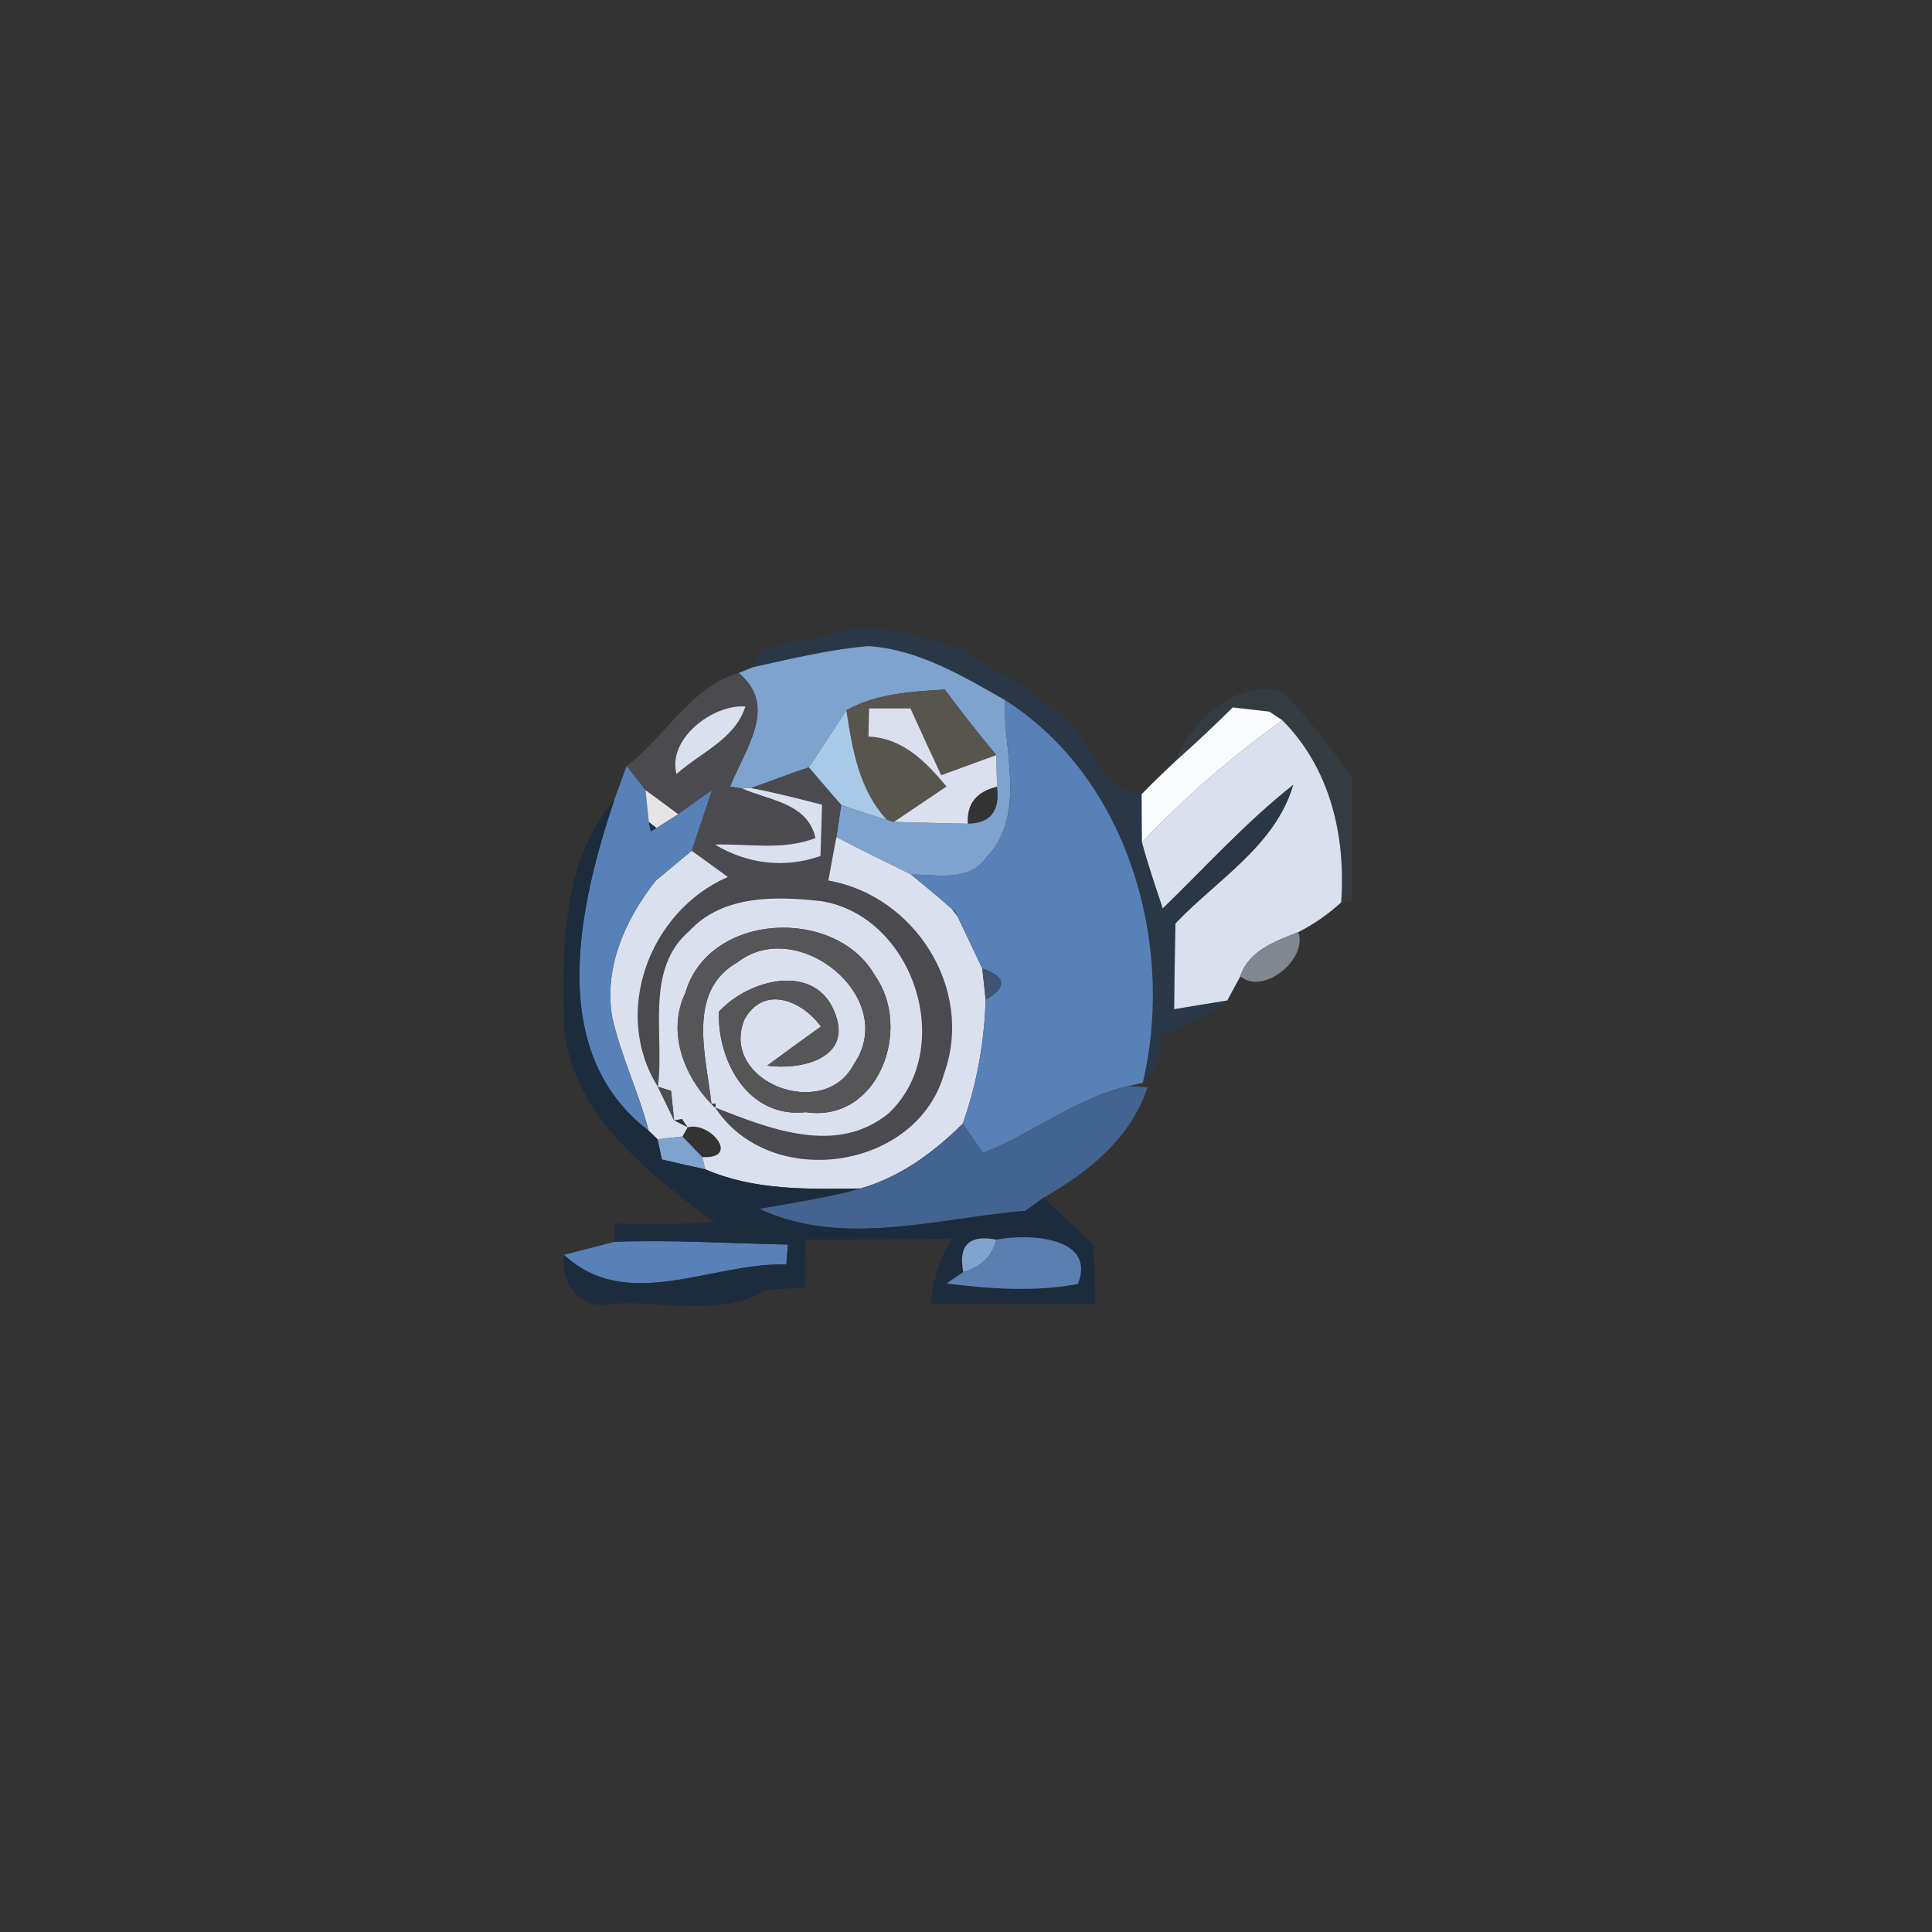 <?xml version="1.0" encoding="UTF-8" ?>
<!DOCTYPE svg PUBLIC "-//W3C//DTD SVG 1.1//EN" "http://www.w3.org/Graphics/SVG/1.1/DTD/svg11.dtd">
<svg width="120pt" height="120pt" viewBox="0 0 120 120" version="1.1" xmlns="http://www.w3.org/2000/svg">
<rect x="0" y="0" width="120" height="120" fill="#333333" stroke="none"/>
<g id="#293746ff">
<path fill="#293746" opacity="1.00" d=" M 51.53 39.37 C 54.27 38.42 57.02 39.51 59.65 40.27 C 62.61 42.18 66.11 43.71 67.91 46.93 C 68.53 48.15 69.50 49.12 70.91 49.33 C 70.91 50.07 70.92 51.56 70.93 52.31 C 71.30 53.70 71.77 55.05 72.22 56.42 C 74.89 53.83 77.40 51.05 80.33 48.74 C 79.23 52.53 75.59 54.64 73.01 57.36 C 72.97 59.13 72.95 60.90 72.93 62.68 C 73.75 62.54 75.41 62.27 76.23 62.14 C 75.01 63.10 73.57 63.72 72.15 64.34 C 72.21 65.54 71.82 66.51 70.98 67.25 C 73.01 58.67 70.09 48.33 62.40 43.47 C 59.77 41.97 57.01 40.33 53.93 40.13 C 51.51 40.34 49.14 40.92 46.77 41.44 C 47.44 39.48 49.96 40.07 51.53 39.37 Z" />
</g>
<g id="#7da3ceff">
<path fill="#7da3ce" opacity="1.00" d=" M 46.77 41.44 C 49.14 40.92 51.51 40.34 53.93 40.13 C 57.01 40.33 59.77 41.97 62.40 43.47 C 62.33 46.69 63.77 50.63 61.27 53.26 C 60.18 54.81 58.17 54.31 56.59 54.32 C 55.04 53.54 53.47 52.80 51.95 51.99 C 52.02 51.49 52.18 50.49 52.25 49.99 C 53.19 50.33 54.13 50.63 55.09 50.92 L 55.52 51.05 C 57.05 51.09 58.58 51.13 60.11 51.16 C 61.52 51.14 62.12 50.38 61.93 48.86 C 61.91 48.37 61.89 47.39 61.88 46.90 C 60.77 45.57 59.71 44.21 58.68 42.83 C 56.59 42.96 54.43 43.07 52.57 44.12 C 51.79 45.30 51.03 46.49 50.24 47.66 C 49.03 48.06 47.85 48.53 46.64 48.95 L 46.09 48.97 L 45.35 48.86 C 46.25 46.53 48.38 43.88 45.88 41.80 C 46.10 41.71 46.55 41.53 46.77 41.44 Z" />
<path fill="#7da3ce" opacity="1.00" d=" M 40.84 70.76 C 41.22 70.71 42.00 70.63 42.39 70.59 C 42.70 70.91 43.31 71.55 43.62 71.87 L 43.81 72.63 C 43.13 72.48 41.79 72.18 41.11 72.02 C 41.04 71.71 40.91 71.07 40.84 70.76 Z" />
</g>
<g id="#4a4a4fff">
<path fill="#4a4a4f" opacity="1.00" d=" M 38.92 47.58 C 41.33 45.77 42.89 42.65 45.88 41.80 C 48.38 43.88 46.25 46.53 45.35 48.86 L 46.09 48.97 C 47.80 49.73 50.16 49.87 50.65 52.05 C 48.65 52.84 46.48 52.39 44.40 52.46 C 46.43 53.67 48.73 53.95 50.96 53.17 C 50.99 52.37 51.04 50.78 51.06 49.98 C 49.59 49.61 48.13 49.22 46.64 48.95 C 47.85 48.53 49.03 48.06 50.24 47.66 C 50.74 48.25 51.75 49.41 52.25 49.99 C 52.18 50.49 52.02 51.49 51.95 51.99 C 51.82 52.66 51.57 54.01 51.45 54.69 C 56.82 55.63 60.51 61.42 58.65 66.65 C 56.98 72.69 47.84 74.01 44.42 68.79 C 47.82 70.12 51.96 71.80 55.21 69.14 C 59.43 65.11 56.76 56.90 51.01 55.97 C 48.22 55.66 44.91 55.57 42.83 57.81 C 40.01 60.22 41.29 64.28 40.86 67.50 C 37.98 62.90 40.33 56.59 45.21 54.47 C 44.46 53.92 43.71 53.38 42.96 52.84 C 43.38 51.59 43.80 50.34 44.22 49.08 C 43.69 49.45 42.64 50.20 42.12 50.57 C 41.61 50.19 40.60 49.44 40.09 49.07 C 39.80 48.70 39.21 47.95 38.92 47.58 M 42.02 48.08 C 43.50 46.74 45.65 45.93 46.30 43.88 C 44.26 43.73 41.43 45.91 42.02 48.08 Z" />
</g>
<g id="#57554dff">
<path fill="#57554d" opacity="1.00" d=" M 52.57 44.12 C 54.43 43.07 56.59 42.96 58.68 42.83 C 59.71 44.21 60.77 45.57 61.88 46.90 C 61.02 47.21 59.31 47.84 58.46 48.15 C 57.81 46.77 57.18 45.39 56.55 44.00 C 55.91 44.00 54.62 44.00 53.98 44.00 C 53.97 44.44 53.95 45.31 53.94 45.75 C 56.08 45.84 57.51 47.32 58.79 48.85 C 57.70 49.58 56.61 50.32 55.52 51.05 L 55.09 50.92 C 53.35 49.06 52.94 46.54 52.57 44.12 Z" />
</g>
<g id="#343d43e4">
<path fill="#343d43" opacity="0.89" d=" M 72.91 47.37 C 74.13 44.74 76.50 42.25 79.68 42.95 C 81.26 44.65 82.73 46.46 84.00 48.41 C 84.01 50.91 84.01 53.42 84.00 55.92 L 83.30 56.05 C 83.60 51.94 82.63 47.73 79.65 44.74 L 78.84 44.20 C 78.28 44.14 77.14 44.01 76.57 43.94 C 75.38 45.12 74.16 46.26 72.91 47.37 Z" />
</g>
<g id="#dae0edff">
<path fill="#dae0ed" opacity="1.00" d=" M 42.02 48.08 C 41.43 45.91 44.26 43.73 46.30 43.88 C 45.65 45.93 43.50 46.74 42.02 48.08 Z" />
<path fill="#dae0ed" opacity="1.00" d=" M 53.98 44.00 C 54.62 44.00 55.91 44.00 56.55 44.00 C 57.18 45.39 57.81 46.77 58.46 48.15 C 59.31 47.84 61.02 47.21 61.88 46.90 C 61.89 47.39 61.91 48.37 61.93 48.86 C 60.64 49.17 60.04 49.93 60.11 51.16 C 58.58 51.13 57.05 51.09 55.52 51.05 C 56.61 50.32 57.70 49.58 58.79 48.85 C 57.51 47.32 56.08 45.84 53.94 45.75 C 53.95 45.31 53.97 44.44 53.98 44.00 M 59.23 48.23 C 59.82 48.82 59.82 48.82 59.23 48.23 Z" />
<path fill="#dae0ed" opacity="1.00" d=" M 79.65 44.74 C 82.63 47.73 83.60 51.94 83.30 56.05 C 82.49 56.79 81.60 57.41 80.63 57.90 C 79.21 58.46 77.56 59.04 77.04 60.64 C 76.84 61.02 76.44 61.76 76.23 62.14 C 75.41 62.27 73.75 62.54 72.93 62.68 C 72.95 60.90 72.97 59.13 73.01 57.36 C 75.59 54.64 79.23 52.53 80.33 48.74 C 77.40 51.05 74.89 53.83 72.22 56.42 C 71.77 55.05 71.30 53.70 70.93 52.31 C 73.59 49.52 76.51 46.99 79.65 44.74 Z" />
<path fill="#dae0ed" opacity="1.00" d=" M 46.09 48.97 L 46.64 48.95 C 48.13 49.22 49.59 49.61 51.06 49.98 C 51.04 50.78 50.99 52.37 50.96 53.17 C 48.73 53.95 46.43 53.67 44.40 52.46 C 46.48 52.39 48.65 52.84 50.65 52.05 C 50.16 49.87 47.80 49.73 46.09 48.97 Z" />
<path fill="#dae0ed" opacity="1.00" d=" M 51.95 51.99 C 53.47 52.80 55.04 53.54 56.59 54.32 C 57.45 55.02 58.30 55.73 59.13 56.46 C 59.22 56.57 59.38 56.80 59.47 56.91 C 59.98 57.99 60.50 59.07 61.01 60.15 C 61.07 60.63 61.17 61.61 61.22 62.10 C 61.14 64.72 60.68 67.31 59.80 69.79 C 58.01 71.57 55.90 73.12 53.44 73.82 C 50.19 73.86 46.85 73.95 43.81 72.63 L 43.62 71.87 C 46.03 71.99 44.11 69.63 42.71 70.02 L 42.36 69.50 L 41.87 69.59 C 41.82 69.13 41.73 68.21 41.68 67.75 L 40.86 67.50 C 41.29 64.28 40.01 60.22 42.83 57.81 C 44.91 55.57 48.22 55.66 51.01 55.97 C 56.76 56.90 59.43 65.11 55.21 69.14 C 51.96 71.80 47.82 70.12 44.42 68.79 L 44.45 68.55 L 44.19 68.58 C 43.88 65.65 42.59 61.58 45.82 59.76 C 49.56 56.87 55.86 61.98 53.04 66.09 C 51.20 69.68 44.72 67.22 46.22 63.36 C 47.41 61.14 49.80 62.13 50.99 63.76 C 49.87 64.56 48.76 65.37 47.65 66.19 C 49.68 66.48 52.93 65.78 51.89 63.00 C 50.72 59.72 46.51 60.80 44.65 62.84 C 44.56 65.95 46.49 69.47 50.05 69.08 C 54.58 69.75 56.68 63.89 54.35 60.60 C 51.91 56.29 44.01 56.66 42.57 61.67 C 41.42 64.06 42.46 66.79 44.19 68.58 C 44.25 68.64 44.36 68.74 44.42 68.79 C 47.84 74.01 56.98 72.69 58.65 66.65 C 60.51 61.42 56.82 55.63 51.45 54.69 C 51.57 54.01 51.82 52.66 51.95 51.99 Z" />
<path fill="#dae0ed" opacity="1.00" d=" M 42.96 52.84 C 43.71 53.38 44.46 53.92 45.21 54.47 C 40.33 56.59 37.98 62.90 40.86 67.50 C 41.12 68.02 41.62 69.07 41.87 69.59 C 42.08 69.70 42.50 69.91 42.71 70.02 L 42.39 70.59 C 42.00 70.63 41.22 70.71 40.84 70.76 C 40.70 70.62 40.42 70.36 40.28 70.22 C 39.67 67.80 38.53 65.54 38.01 63.10 C 37.52 60.04 38.84 57.11 40.69 54.75 C 40.71 54.73 40.75 54.68 40.77 54.66 C 41.32 54.20 42.42 53.30 42.96 52.84 Z" />
</g>
<g id="#5881b8ff">
<path fill="#5881b8" opacity="1.00" d=" M 62.40 43.47 C 70.09 48.33 73.01 58.67 70.98 67.25 L 70.08 67.46 C 66.81 68.20 64.14 70.41 61.05 71.62 C 60.74 71.16 60.12 70.25 59.80 69.79 C 60.68 67.31 61.14 64.72 61.22 62.10 C 62.57 61.31 62.50 60.66 61.01 60.15 C 60.50 59.07 59.98 57.99 59.47 56.91 L 59.34 56.64 L 59.13 56.46 C 58.30 55.73 57.45 55.02 56.59 54.32 C 58.17 54.31 60.18 54.81 61.27 53.26 C 63.77 50.63 62.33 46.69 62.40 43.47 Z" />
<path fill="#5881b8" opacity="1.00" d=" M 38.92 47.58 C 39.21 47.95 39.80 48.70 40.09 49.07 C 40.14 49.57 40.25 50.56 40.30 51.06 C 40.33 51.20 40.39 51.49 40.42 51.63 L 40.77 51.43 C 41.11 51.21 41.78 50.78 42.12 50.57 C 42.64 50.20 43.69 49.45 44.22 49.08 C 43.80 50.34 43.38 51.59 42.96 52.84 C 42.42 53.30 41.32 54.20 40.77 54.66 L 40.72 54.70 L 40.69 54.75 C 38.84 57.11 37.52 60.04 38.01 63.10 C 38.53 65.54 39.67 67.80 40.28 70.22 C 33.87 65.33 35.96 56.25 38.15 49.70 C 38.34 49.17 38.72 48.11 38.92 47.58 Z" />
<path fill="#5881b8" opacity="1.00" d=" M 38.16 77.13 C 41.75 77.00 45.34 77.23 48.94 77.30 C 48.91 77.61 48.87 78.23 48.84 78.54 C 44.23 78.39 38.96 81.60 35.03 77.94 C 35.81 77.74 37.37 77.34 38.16 77.13 Z" />
</g>
<g id="#fafcffff">
<path fill="#fafcff" opacity="1.00" d=" M 76.57 43.94 C 77.14 44.01 78.28 44.14 78.84 44.20 L 79.65 44.74 C 76.51 46.99 73.59 49.52 70.93 52.31 C 70.92 51.56 70.91 50.07 70.91 49.33 C 71.56 48.66 72.23 48.01 72.91 47.37 C 74.16 46.26 75.38 45.12 76.57 43.94 Z" />
</g>
<g id="#a8cae8ff">
<path fill="#a8cae8" opacity="1.00" d=" M 50.24 47.66 C 51.03 46.49 51.79 45.30 52.57 44.12 C 52.94 46.54 53.35 49.06 55.09 50.92 C 54.13 50.63 53.19 50.33 52.25 49.99 C 51.75 49.41 50.74 48.25 50.24 47.66 Z" />
</g>
<g id="#436390ff">
<path fill="#436390" opacity="1.00" d=" M 59.23 48.23 C 59.82 48.82 59.82 48.82 59.23 48.23 Z" />
<path fill="#436390" opacity="1.00" d=" M 61.05 71.62 C 64.14 70.41 66.81 68.20 70.08 67.46 L 71.28 67.53 C 70.19 70.75 67.64 72.77 64.82 74.39 C 64.54 74.59 63.97 75.00 63.69 75.21 C 58.24 75.65 52.37 77.53 47.15 75.08 C 49.25 74.70 51.37 74.40 53.44 73.82 C 55.90 73.12 58.01 71.57 59.80 69.79 C 60.12 70.25 60.74 71.16 61.05 71.62 Z" />
</g>
<g id="#e5e5e5ff">
<path fill="#e5e5e5" opacity="1.00" d=" M 40.09 49.07 C 40.60 49.44 41.61 50.19 42.12 50.57 C 41.78 50.78 41.11 51.21 40.77 51.43 L 40.30 51.06 C 40.25 50.56 40.14 49.57 40.09 49.07 Z" />
</g>
<g id="#1c2c3dfd">
<path fill="#1c2c3d" opacity="1.00" d=" M 35.05 64.11 C 34.91 59.29 34.82 53.52 38.15 49.70 C 35.96 56.25 33.87 65.33 40.28 70.22 C 40.42 70.36 40.70 70.62 40.84 70.76 C 40.91 71.07 41.04 71.71 41.11 72.02 C 41.79 72.18 43.13 72.48 43.81 72.63 C 46.85 73.95 50.19 73.86 53.44 73.82 C 51.37 74.40 49.25 74.70 47.15 75.08 C 52.37 77.53 58.24 75.65 63.69 75.21 C 63.97 75.00 64.54 74.59 64.82 74.39 C 65.85 75.37 66.89 76.36 67.93 77.34 C 67.97 78.56 68.00 79.78 68.03 81.00 C 64.62 81.00 61.21 81.01 57.80 80.96 C 57.99 79.53 58.32 78.13 59.15 76.93 C 56.11 77.01 53.06 76.98 50.02 76.99 C 50.01 77.73 50.00 79.21 49.99 79.96 C 49.38 80.00 48.16 80.09 47.55 80.13 C 44.73 81.87 41.13 80.74 37.99 80.99 C 36.10 81.43 34.77 79.69 35.03 77.94 C 38.96 81.60 44.23 78.39 48.84 78.54 C 48.87 78.23 48.91 77.61 48.94 77.30 C 45.34 77.23 41.75 77.00 38.16 77.13 L 38.15 76.00 C 40.24 76.03 42.33 76.04 44.41 75.94 C 40.36 72.92 35.78 69.50 35.05 64.11 M 59.83 79.01 C 59.57 79.18 59.05 79.54 58.79 79.72 C 61.49 80.05 64.25 80.26 66.95 79.75 C 68.12 76.78 63.81 76.61 61.89 77.00 C 60.20 76.67 59.51 77.34 59.83 79.01 Z" />
</g>
<g id="#1a3152ff">
<path fill="#1a3152" opacity="1.00" d=" M 40.30 51.06 L 40.77 51.43 L 40.42 51.63 C 40.39 51.49 40.33 51.20 40.30 51.06 Z" />
</g>
<g id="#3b5274ff">
<path fill="#3b5274" opacity="1.00" d=" M 40.72 54.70 L 40.77 54.66 C 40.75 54.68 40.71 54.73 40.69 54.75 L 40.72 54.70 Z" />
</g>
<g id="#384f6eff">
<path fill="#384f6e" opacity="1.00" d=" M 59.13 56.46 L 59.34 56.64 L 59.47 56.91 C 59.38 56.80 59.22 56.57 59.13 56.46 Z" />
</g>
<g id="#565658ff">
<path fill="#565658" opacity="1.00" d=" M 42.57 61.67 C 44.01 56.66 51.91 56.29 54.35 60.60 C 56.68 63.89 54.58 69.75 50.05 69.08 C 46.49 69.47 44.56 65.95 44.65 62.84 C 46.51 60.80 50.72 59.72 51.89 63.00 C 52.93 65.78 49.68 66.48 47.65 66.19 C 48.76 65.37 49.87 64.56 50.99 63.76 C 49.80 62.13 47.41 61.14 46.22 63.36 C 44.72 67.22 51.20 69.68 53.04 66.09 C 55.86 61.98 49.56 56.87 45.82 59.76 C 42.59 61.58 43.88 65.65 44.19 68.58 C 42.46 66.79 41.42 64.06 42.57 61.67 Z" />
</g>
<g id="#82868eff">
<path fill="#82868e" opacity="1.00" d=" M 77.04 60.64 C 77.56 59.04 79.21 58.46 80.63 57.90 C 81.27 59.51 78.49 61.87 77.04 60.64 Z" />
</g>
<g id="#3e5470ff">
<path fill="#3e5470" opacity="1.00" d=" M 61.01 60.15 C 62.50 60.66 62.57 61.31 61.22 62.10 C 61.17 61.61 61.07 60.63 61.01 60.15 Z" />
</g>
<g id="#4c4d4eff">
<path fill="#4c4d4e" opacity="1.00" d=" M 40.86 67.50 L 41.68 67.75 C 41.73 68.21 41.82 69.13 41.87 69.59 C 41.62 69.07 41.12 68.02 40.86 67.50 Z" />
</g>
<g id="#363636ff">
<path fill="#363636" opacity="1.00" d=" M 44.19 68.58 L 44.45 68.55 L 44.42 68.79 C 44.36 68.74 44.25 68.64 44.19 68.58 Z" />
</g>
<g id="#496894ff">
<path fill="#496894" opacity="1.00" d=" M 40.28 70.22 C 40.42 70.36 40.70 70.62 40.84 70.76 C 40.70 70.62 40.42 70.36 40.28 70.22 Z" />
</g>
<g id="#81a4cfff">
<path fill="#81a4cf" opacity="1.00" d=" M 59.83 79.01 C 59.51 77.34 60.20 76.67 61.89 77.00 C 61.62 78.03 60.94 78.70 59.83 79.01 Z" />
</g>
<g id="#5b7fb0ff">
<path fill="#5b7fb0" opacity="1.00" d=" M 61.89 77.00 C 63.81 76.61 68.12 76.78 66.95 79.75 C 64.25 80.26 61.49 80.05 58.79 79.72 C 59.05 79.54 59.57 79.18 59.83 79.01 C 60.94 78.70 61.62 78.03 61.89 77.00 Z" />
</g>
</svg>

